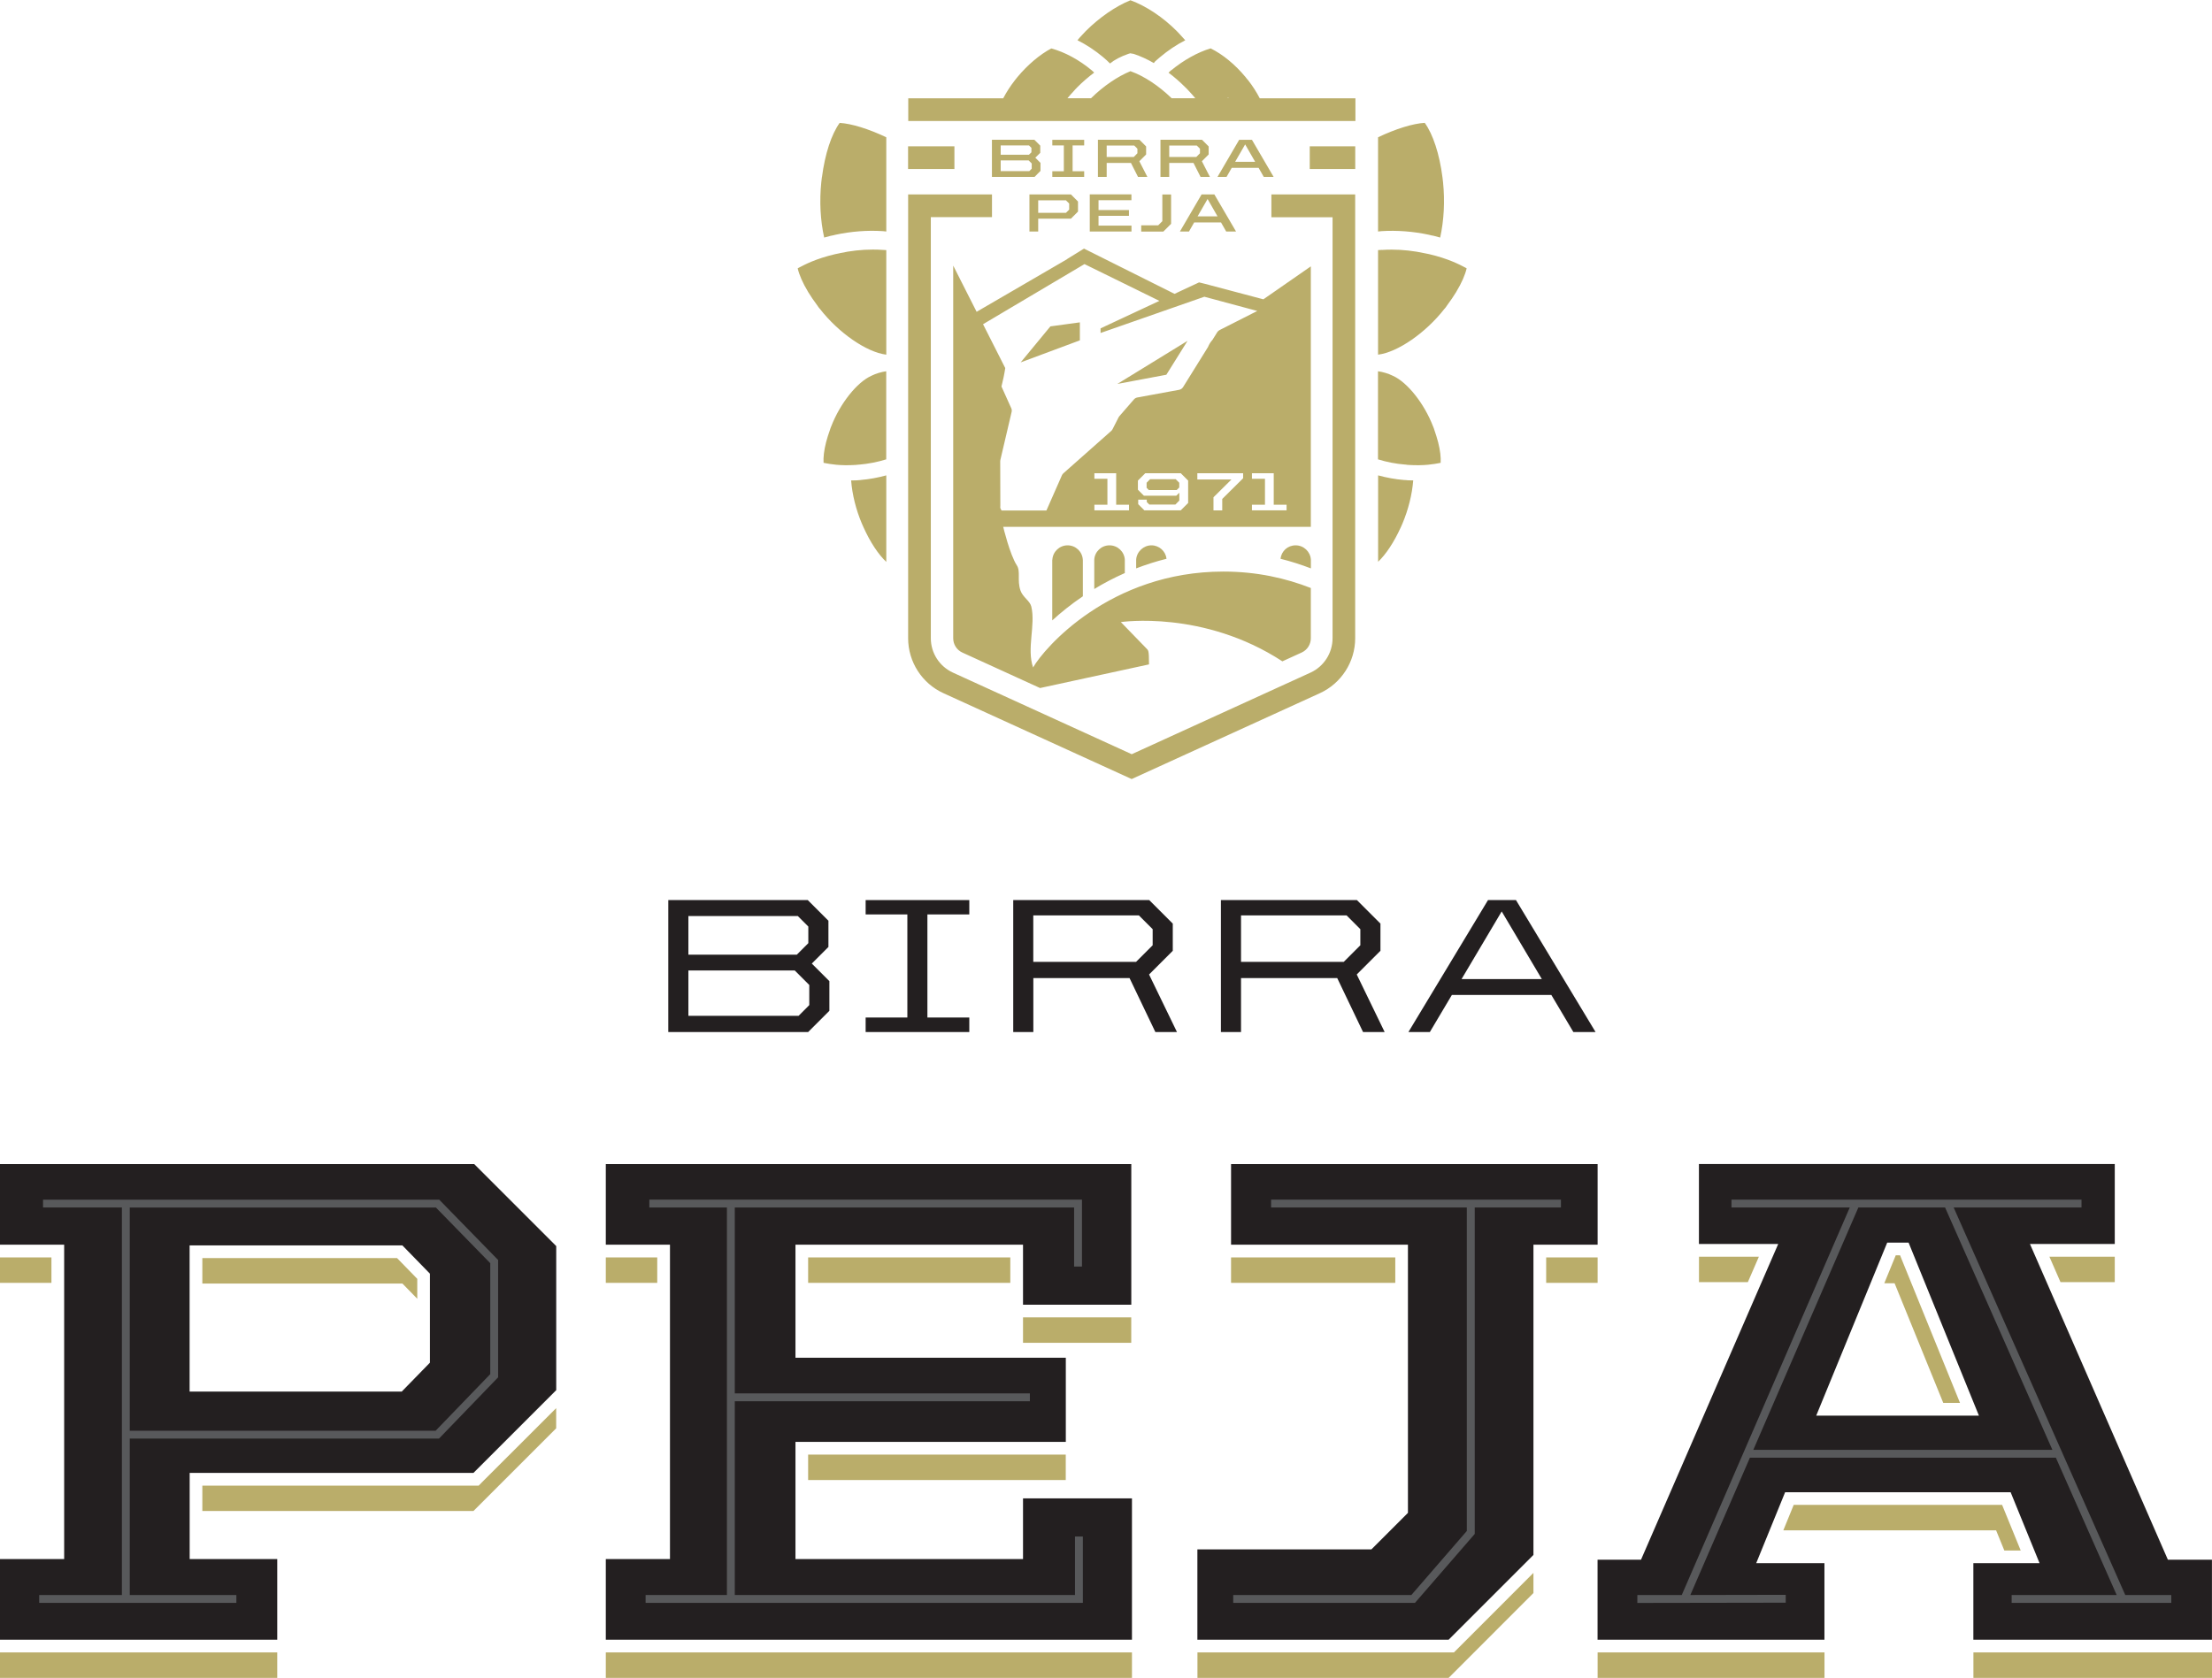 <?xml version="1.0" encoding="UTF-8"?>
<svg id="Layer_1" data-name="Layer 1" xmlns="http://www.w3.org/2000/svg" viewBox="0 0 368.53 279.62">
  <defs>
    <style>
      .cls-1 {
        fill: #baad6a;
      }

      .cls-2 {
        fill: #231f20;
      }

      .cls-3 {
        fill: #58595b;
      }
    </style>
  </defs>
  <path class="cls-1" d="M175.31,93.27h0v10.12c1.42-1.3,3.13-2.68,5.1-4.02v-6.1h-.01c-.07-1.33-1.18-2.39-2.53-2.39s-2.47,1.06-2.54,2.39m6.98,0h0v4.89c1.55-.95,3.26-1.85,5.09-2.66v-2.23c-.08-1.33-1.19-2.39-2.55-2.39s-2.47,1.06-2.54,2.39m6.98,0h0v1.45c1.6-.61,3.28-1.16,5.06-1.6-.15-1.26-1.21-2.24-2.52-2.24s-2.46,1.06-2.54,2.39m24.05-.15c1.78,.44,3.46,.99,5.06,1.6v-1.45h0c-.08-1.33-1.19-2.39-2.54-2.39s-2.37,.98-2.52,2.24m-21.73-13.26l-.58,.59v.84l.37,.38h4.64l.43-.43v-.79l-.59-.59h-4.26Zm-48.25,.14c-.22,.01-.42,.02-.67,.05-.29,0-.59,.01-.89,.02,.19,2.36,.8,4.84,1.79,7.18,.09,.21,.19,.42,.28,.63,1.12,2.49,2.47,4.52,3.79,5.76v-14.42c-1.39,.38-2.84,.65-4.29,.77m86.22,13.64c1.31-1.24,2.66-3.27,3.79-5.76,.09-.2,.19-.41,.28-.63,.98-2.34,1.6-4.82,1.79-7.18-.3-.01-.6-.02-.89-.02-.25-.04-.45-.04-.67-.05-1.45-.12-2.9-.39-4.29-.77v14.42Zm-84.42-31c-2.4,1.07-5.22,4.62-6.69,8.44l-.03,.07c-.06,.15-.12,.29-.16,.45-.27,.75-.49,1.45-.65,2.07l-.02,.08c-.33,1.3-.47,2.49-.41,3.38l.15,.04c.95,.18,2.55,.49,5.21,.32,.17-.01,.33-.02,.49-.05h.08c1.53-.13,3.07-.43,4.51-.88v-14.68c-.85,.12-1.69,.37-2.49,.76m84.42,13.92c1.44,.45,2.98,.75,4.51,.87h.08c.16,.04,.32,.04,.49,.06,2.66,.17,4.26-.14,5.21-.32l.15-.04c.06-.89-.08-2.09-.41-3.38l-.02-.08c-.16-.62-.38-1.32-.64-2.07-.04-.16-.1-.3-.16-.45l-.03-.07c-1.47-3.82-4.28-7.36-6.69-8.44-.8-.39-1.65-.64-2.49-.76v14.68Zm-43.41-12.57l8.15-1.53,3.53-5.65-11.69,7.18Zm-11.17-9.59l-4.95,6,9.86-3.67v-3l-4.91,.67Zm-35.14-12.18l-.1,.02c-.2,.03-.39,.08-.6,.12-3.23,.76-5.02,1.71-6.09,2.27l-.17,.1c.25,1.09,.85,2.46,1.71,3.88l.05,.09c.41,.68,.93,1.43,1.52,2.23,.11,.18,.22,.32,.35,.48l.07,.07c3.13,4.02,7.77,7.22,11.03,7.63,0,0,.02,0,.03,0v-17.42l-.66-.04c-.53-.04-1.07-.05-1.61-.05-1.83,0-3.71,.21-5.53,.61m90.39-.56l-.66,.04v17.42s.02,0,.02,0c3.26-.41,7.91-3.62,11.04-7.63l.07-.07c.13-.16,.24-.3,.35-.48,.59-.8,1.11-1.55,1.52-2.23l.05-.09c.86-1.42,1.46-2.79,1.71-3.88l-.17-.1c-1.07-.56-2.86-1.51-6.09-2.27-.2-.05-.4-.09-.6-.12l-.1-.02c-1.82-.4-3.7-.61-5.53-.61-.54,0-1.08,.02-1.61,.05m-47.93,37.21h3.64v5.25h2.14v.94h-5.77v-.94h2.17v-4.32h-2.17v-.93Zm7.26,2.75v-1.52l1.23-1.23h5.91l1.23,1.23v3.73l-1.23,1.23h-6.06l-1.03-1.03v-.75h1.43v.39l.42,.42h4.35l.65-.66v-1.31l-.5,.5h-5.4l-1.01-1.01Zm9.89-2.75h7.64v.84l-3.48,3.45v1.91h-1.46v-2.19l2.99-2.96h-5.68v-1.04Zm9.1,0h3.64v5.25h2.14v.94h-5.77v-.94h2.17v-4.32h-2.17v-.93Zm-41.91,5.55l-.02-7.56c0-.07,.02-.15,.03-.22l1.87-7.98c.05-.21,.03-.43-.06-.62l-1.63-3.62c.25-.99,.47-2.01,.63-3.07l-3.7-7.31,16.9-10.02,12.48,6.13-9.8,4.58v.77l17.29-6.04,8.82,2.37-6.25,3.17c-.17,.08-.32,.21-.42,.37l-.79,1.27c-.33,.36-.57,.76-.75,1.2l-4.16,6.69c-.15,.23-.38,.39-.65,.44l-6.97,1.28c-.22,.04-.41,.15-.56,.32l-2.44,2.81c-.04,.07-.09,.13-.13,.2l-.99,1.95c-.06,.11-.13,.21-.22,.29l-7.97,7.06c-.11,.09-.19,.21-.25,.34l-2.58,5.86c-4.59,0-6.25,0-7.46,0-.15-.17-.24-.39-.24-.63m11.16-41.26l-15.09,8.78-3.9-7.7v62.12c0,1.02,.6,1.95,1.53,2.37l12.94,5.91,18.15-3.94c0-2.47-.12-2.32-.46-2.69l-4.23-4.36s13.75-2.06,26.91,6.54l3.22-1.47c.92-.42,1.52-1.35,1.52-2.37v-8.38c-4.15-1.63-9.01-2.74-14.56-2.74-18.91,0-29.89,12.77-31.71,15.98-1.1-3.16,.44-7.06-.3-10.15-.24-.98-1.42-1.54-1.81-2.69-.58-1.72,.06-3.17-.6-4.17-1.18-1.83-2.27-6.42-2.27-6.42h51.25V44.39l-7.89,5.48h-.06s-9.69-2.57-9.69-2.57l-.98-.24-4.09,1.91-15.08-7.54-2.8,1.73Zm34.02-10.76v3.78h10.19V106.37c0,2.45-1.44,4.7-3.67,5.72l-29.79,13.6-29.79-13.6c-2.23-1.02-3.68-3.26-3.68-5.72V36.18h10.19v-3.78h-13.97V106.37c0,3.93,2.31,7.52,5.88,9.15l31.36,14.31,31.36-14.31c3.57-1.63,5.88-5.23,5.88-9.15V32.4h-13.97Zm-38.85,.96h4.62l.54,.54v1.01l-.54,.54h-4.62v-2.09Zm-1.46-.98v6.18h1.46v-2.14h5.45l1.18-1.18v-1.68l-1.18-1.18h-6.91Zm10.05,0v6.18h6.95v-.98h-5.49v-1.63h5.07v-.97h-5.07v-1.64h5.48v-.97h-6.94Zm12.09,0v4.46l-.69,.69h-2.83v1.04h3.69l1.29-1.29v-4.89h-1.46Zm7.54,.76l1.66,2.9h-3.33l1.67-2.9Zm-1-.76l-3.61,6.18h1.51l.86-1.51h4.48l.86,1.51h1.64l-3.61-6.18h-2.13Zm-48.9-4.24h7.72v-3.78h-7.72v3.78Zm66.92,0h7.58v-3.78h-7.58v3.78Zm-51.49-1.43h4.66l.51,.51v.87l-.41,.41h-4.76v-1.79Zm0-2.5h4.71l.41,.41v.74l-.42,.41h-4.7v-1.56Zm-1.46-.93v6.18h7.1l.99-1v-1.34l-.86-.86,.82-.81v-1.2l-.98-.98h-7.07Zm10.06,0v.93h1.92v4.31h-1.92v.94h5.31v-.94h-1.93v-4.31h1.93v-.93h-5.31Zm9.06,.95h4.59l.53,.53v.76l-.61,.62h-4.51v-1.91Zm-1.46-.95v6.18h1.46v-2.33h4.04l1.18,2.33h1.56l-1.34-2.61,1.13-1.13v-1.34l-1.11-1.11h-6.93Zm11.88,.95h4.59l.53,.53v.76l-.61,.62h-4.51v-1.91Zm-1.46-.95v6.18h1.46v-2.33h4.04l1.18,2.33h1.56l-1.34-2.61,1.13-1.13v-1.34l-1.11-1.11h-6.93Zm14.11,.76l1.66,2.9h-3.33l1.67-2.9Zm-1-.76l-3.61,6.18h1.51l.86-1.51h4.48l.86,1.51h1.64l-3.61-6.18h-2.13Zm-69.52,6.23c-.03,.28-.08,.56-.1,.85-.32,3.15-.16,6.33,.48,9.21,.36-.1,.72-.2,1.07-.29,.31-.05,.56-.11,.82-.18,2.61-.56,5.32-.77,7.88-.6l.58,.06v-15.7c-2.93-1.4-5.82-2.29-7.77-2.4-1.37,1.9-2.45,5.17-2.95,9.06m92.65-6.66v15.7l.58-.06c2.55-.16,5.27,.04,7.88,.6,.26,.07,.51,.13,.82,.18,.34,.09,.7,.2,1.07,.29,.63-2.88,.8-6.06,.48-9.21-.03-.29-.07-.57-.1-.85-.5-3.88-1.58-7.16-2.95-9.06-1.95,.11-4.84,1-7.77,2.4m-57.3-6.51h.02s-.03,0-.03,0h.01Zm32.36-.07l.02,.05h.05s-.25,.01-.25,.01l.06-.03v-.03s.04,.01,.04,.01l.07-.03Zm-9.53-4.6c-.14,.14-.29,.28-.45,.42,.93,.69,1.85,1.49,2.8,2.44,.23,.22,.42,.41,.62,.64,.36,.38,.71,.78,1.04,1.18h-3.94c-2.16-2.09-4.57-3.69-6.86-4.51-2.17,.89-4.55,2.52-6.57,4.51h-3.93c.35-.42,.71-.83,1.07-1.21,.15-.2,.35-.38,.53-.58l.08-.08c.85-.85,1.79-1.66,2.78-2.41-.07-.06-.14-.12-.2-.18l-.21-.19c-2.1-1.75-4.48-3.04-6.74-3.65-1.94,1.03-3.98,2.77-5.64,4.77l-.08,.1c-.12,.13-.23,.28-.35,.44-.75,.96-1.4,1.97-1.94,3h-15.82v3.78h74.5v-3.78h-15.94c-.53-1.02-1.17-2.03-1.91-2.98-.13-.13-.23-.27-.33-.39l-.13-.17c-1.73-2.09-3.79-3.78-5.81-4.78-2.15,.64-4.54,1.98-6.56,3.65m-14.24-6.54c-.19,.19-.39,.4-.58,.62-.27,.28-.54,.58-.81,.91,1.51,.76,2.94,1.71,4.25,2.8,.16,.14,.33,.28,.5,.44l.1,.08c.16,.15,.32,.3,.47,.46l.1,.1c.74-.61,1.75-1.15,3.04-1.6l.33-.1,.58,.1c1.12,.37,2.24,.88,3.36,1.53,.12-.21,.33-.4,.46-.5,.19-.18,.39-.34,.58-.5,1.31-1.1,2.71-2.05,4.19-2.8-.24-.28-.5-.57-.79-.87-.18-.21-.36-.4-.56-.6-2.33-2.36-5.16-4.24-7.78-5.2-2.45,.99-5.15,2.85-7.44,5.13"/>
  <g>
    <path class="cls-2" d="M111.34,150h23.24l3.44,3.44v4.37l-2.77,2.77,2.93,2.93v4.94l-3.54,3.54h-23.3v-21.99Zm21.42,9.09l1.91-1.91v-2.77l-1.75-1.75h-18.23v6.44h18.07Zm.29,10.2l1.78-1.79v-3.35l-2.42-2.42h-17.72v7.56h18.36Z"/>
    <path class="cls-2" d="M144.22,169.57h6.95v-17.18h-6.95v-2.39h17.27v2.39h-6.98v17.18h6.98v2.42h-17.27v-2.42Z"/>
    <path class="cls-2" d="M168.81,150h22.66l3.92,3.92v4.53l-3.95,3.95,4.65,9.59h-3.6l-4.3-8.99h-16.03v8.99h-3.35v-21.99Zm20.46,10.3l2.77-2.77v-2.68l-2.3-2.3h-17.59v7.75h17.12Z"/>
    <path class="cls-2" d="M203.41,150h22.66l3.92,3.92v4.53l-3.95,3.95,4.65,9.59h-3.6l-4.3-8.99h-16.03v8.99h-3.35v-21.99Zm20.46,10.3l2.77-2.77v-2.68l-2.29-2.3h-17.59v7.75h17.12Z"/>
    <path class="cls-2" d="M247.92,150h4.65l13.26,21.99h-3.7l-3.67-6.18h-16.57l-3.67,6.18h-3.57l13.26-21.99Zm-4.43,13.17h13.39l-6.69-11.28-6.69,11.28Z"/>
  </g>
  <g>
    <polygon class="cls-1" points="352.33 209.43 352.33 209.43 341.44 209.43 343.29 213.67 352.33 213.67 352.33 209.43"/>
    <polygon class="cls-1" points="315.84 209.2 313.93 213.86 315.65 213.86 323.76 233.8 326.55 233.8 316.56 209.2 315.84 209.2"/>
    <polygon class="cls-1" points="109.5 209.55 100.93 209.55 100.93 209.55 100.93 213.79 109.5 213.79 109.5 209.55"/>
    <polygon class="cls-1" points="232.46 209.55 205.1 209.55 205.1 209.55 205.1 213.79 232.46 213.79 232.46 209.55"/>
    <polygon class="cls-1" points="283.06 209.43 283.06 213.67 291.2 213.67 293.04 209.43 283.06 209.43"/>
    <polygon class="cls-1" points="333.93 258.39 336.66 258.39 333.56 250.79 298.84 250.79 297.11 255.03 332.56 255.03 333.93 258.39"/>
    <rect class="cls-1" x="257.6" y="209.55" width="8.57" height="4.24"/>
    <polygon class="cls-1" points="266.17 275.38 266.17 279.62 303.97 279.62 303.97 275.38 266.17 275.38 266.17 275.38"/>
    <polygon class="cls-1" points="80.37 246.95 79.75 247.58 78.88 247.58 33.71 247.58 33.71 251.81 78.88 251.81 92.66 238.03 92.66 234.67 80.37 246.95"/>
    <polygon class="cls-1" points="0 275.38 0 275.38 0 279.62 46.19 279.62 46.19 275.38 0 275.38"/>
    <polygon class="cls-1" points="100.93 275.38 100.93 275.38 100.93 279.62 188.59 279.62 188.59 275.38 100.93 275.38"/>
    <rect class="cls-1" x="134.64" y="209.55" width="33.68" height="4.24"/>
    <polygon class="cls-1" points="242.85 274.76 242.23 275.38 241.35 275.38 199.5 275.38 199.5 279.62 241.35 279.62 255.48 265.48 255.48 262.12 242.85 274.76"/>
    <polygon class="cls-1" points="368.53 275.38 328.78 275.38 328.78 279.62 368.53 279.62 368.53 275.38 368.53 275.38"/>
    <polygon class="cls-1" points="188.47 219.54 170.44 219.54 170.44 219.54 170.44 223.78 188.47 223.78 188.47 219.54"/>
    <polygon class="cls-1" points="8.57 209.55 0 209.55 0 209.55 0 213.79 8.57 213.79 8.57 209.55"/>
    <rect class="cls-1" x="134.64" y="242.41" width="42.92" height="4.24"/>
    <polygon class="cls-1" points="33.71 209.66 33.71 213.9 67.04 213.9 69.52 216.44 69.52 213.12 66.15 209.66 33.71 209.66"/>
  </g>
  <path class="cls-2" d="M71.64,227.08l-4.71,4.83H31.59v-24.36h35.45l4.59,4.71v14.82ZM0,193.99v13.44H10.69v52.39H0v13.44H46.19v-13.44h-14.59v-14.36h47.28l13.79-13.79v-24.01l-13.67-13.67H0Z"/>
  <path class="cls-2" d="M170.44,259.82h-37.91v-19.53h45.04v-14.02h-45.04v-18.84h37.91v10h18.04v-23.44H100.93v13.44h10.69v52.39h-10.69v13.44h87.66v-23.55h-18.15v10.11Z"/>
  <path class="cls-2" d="M266.17,193.99h-61.07v13.44h29.47v44.69l-6.09,6.09h-28.99v15.05h41.86l14.13-14.13v-51.7h10.69v-13.44Z"/>
  <path class="cls-2" d="M361.18,259.93l-22.98-52.62h14.13v-13.33h-69.28v13.33h13.21l-22.86,52.62h-7.24v13.33h37.8v-12.75h-11.37l4.82-11.83h37.57l4.82,11.83h-11.03v12.75h39.75v-13.33h-7.35Zm-58.59-24.01l11.83-28.84h3.56l11.72,28.84h-27.11Z"/>
  <g>
    <path class="cls-3" d="M7.17,199.92v1.31h13.14v64.58H6.53v1.31H39.38v-1.31H21.62v-26.07h51.52l9.85-10.21v-19.55l-9.81-10.05H7.17Zm74.51,29.08l-9.1,9.43H21.62v-37.19h51.01l9.05,9.27v18.49Z"/>
    <polygon class="cls-3" points="179.1 265.81 122.42 265.81 122.42 233.52 171.58 233.52 171.58 232.21 122.42 232.21 122.42 201.23 178.95 201.23 178.95 211.07 180.26 211.07 180.26 199.92 108.18 199.92 108.18 201.23 121.11 201.23 121.11 265.81 107.56 265.81 107.56 267.12 180.41 267.12 180.41 256.06 179.1 256.06 179.1 265.81"/>
    <polygon class="cls-3" points="211.77 201.23 244.38 201.23 244.38 255.14 235.14 265.81 205.46 265.81 205.46 267.12 235.74 267.12 245.7 255.63 245.7 201.23 260.06 201.23 260.06 199.92 211.77 199.92 211.77 201.23"/>
    <path class="cls-3" d="M354.08,265.81l-28.59-64.58h21.3v-1.31h-58.32v1.31h19.71l-27.99,64.58h-7.4s0,1.32,0,1.32l24.72-.04v-1.31s-15.89,.03-15.89,.03l9.92-22.88h50.98l10.13,22.88h-17.5v1.31h26.6v-1.31h-7.67Zm-61.97-24.19l17.5-40.39h14.45l17.88,40.39h-49.83Z"/>
  </g>
</svg>